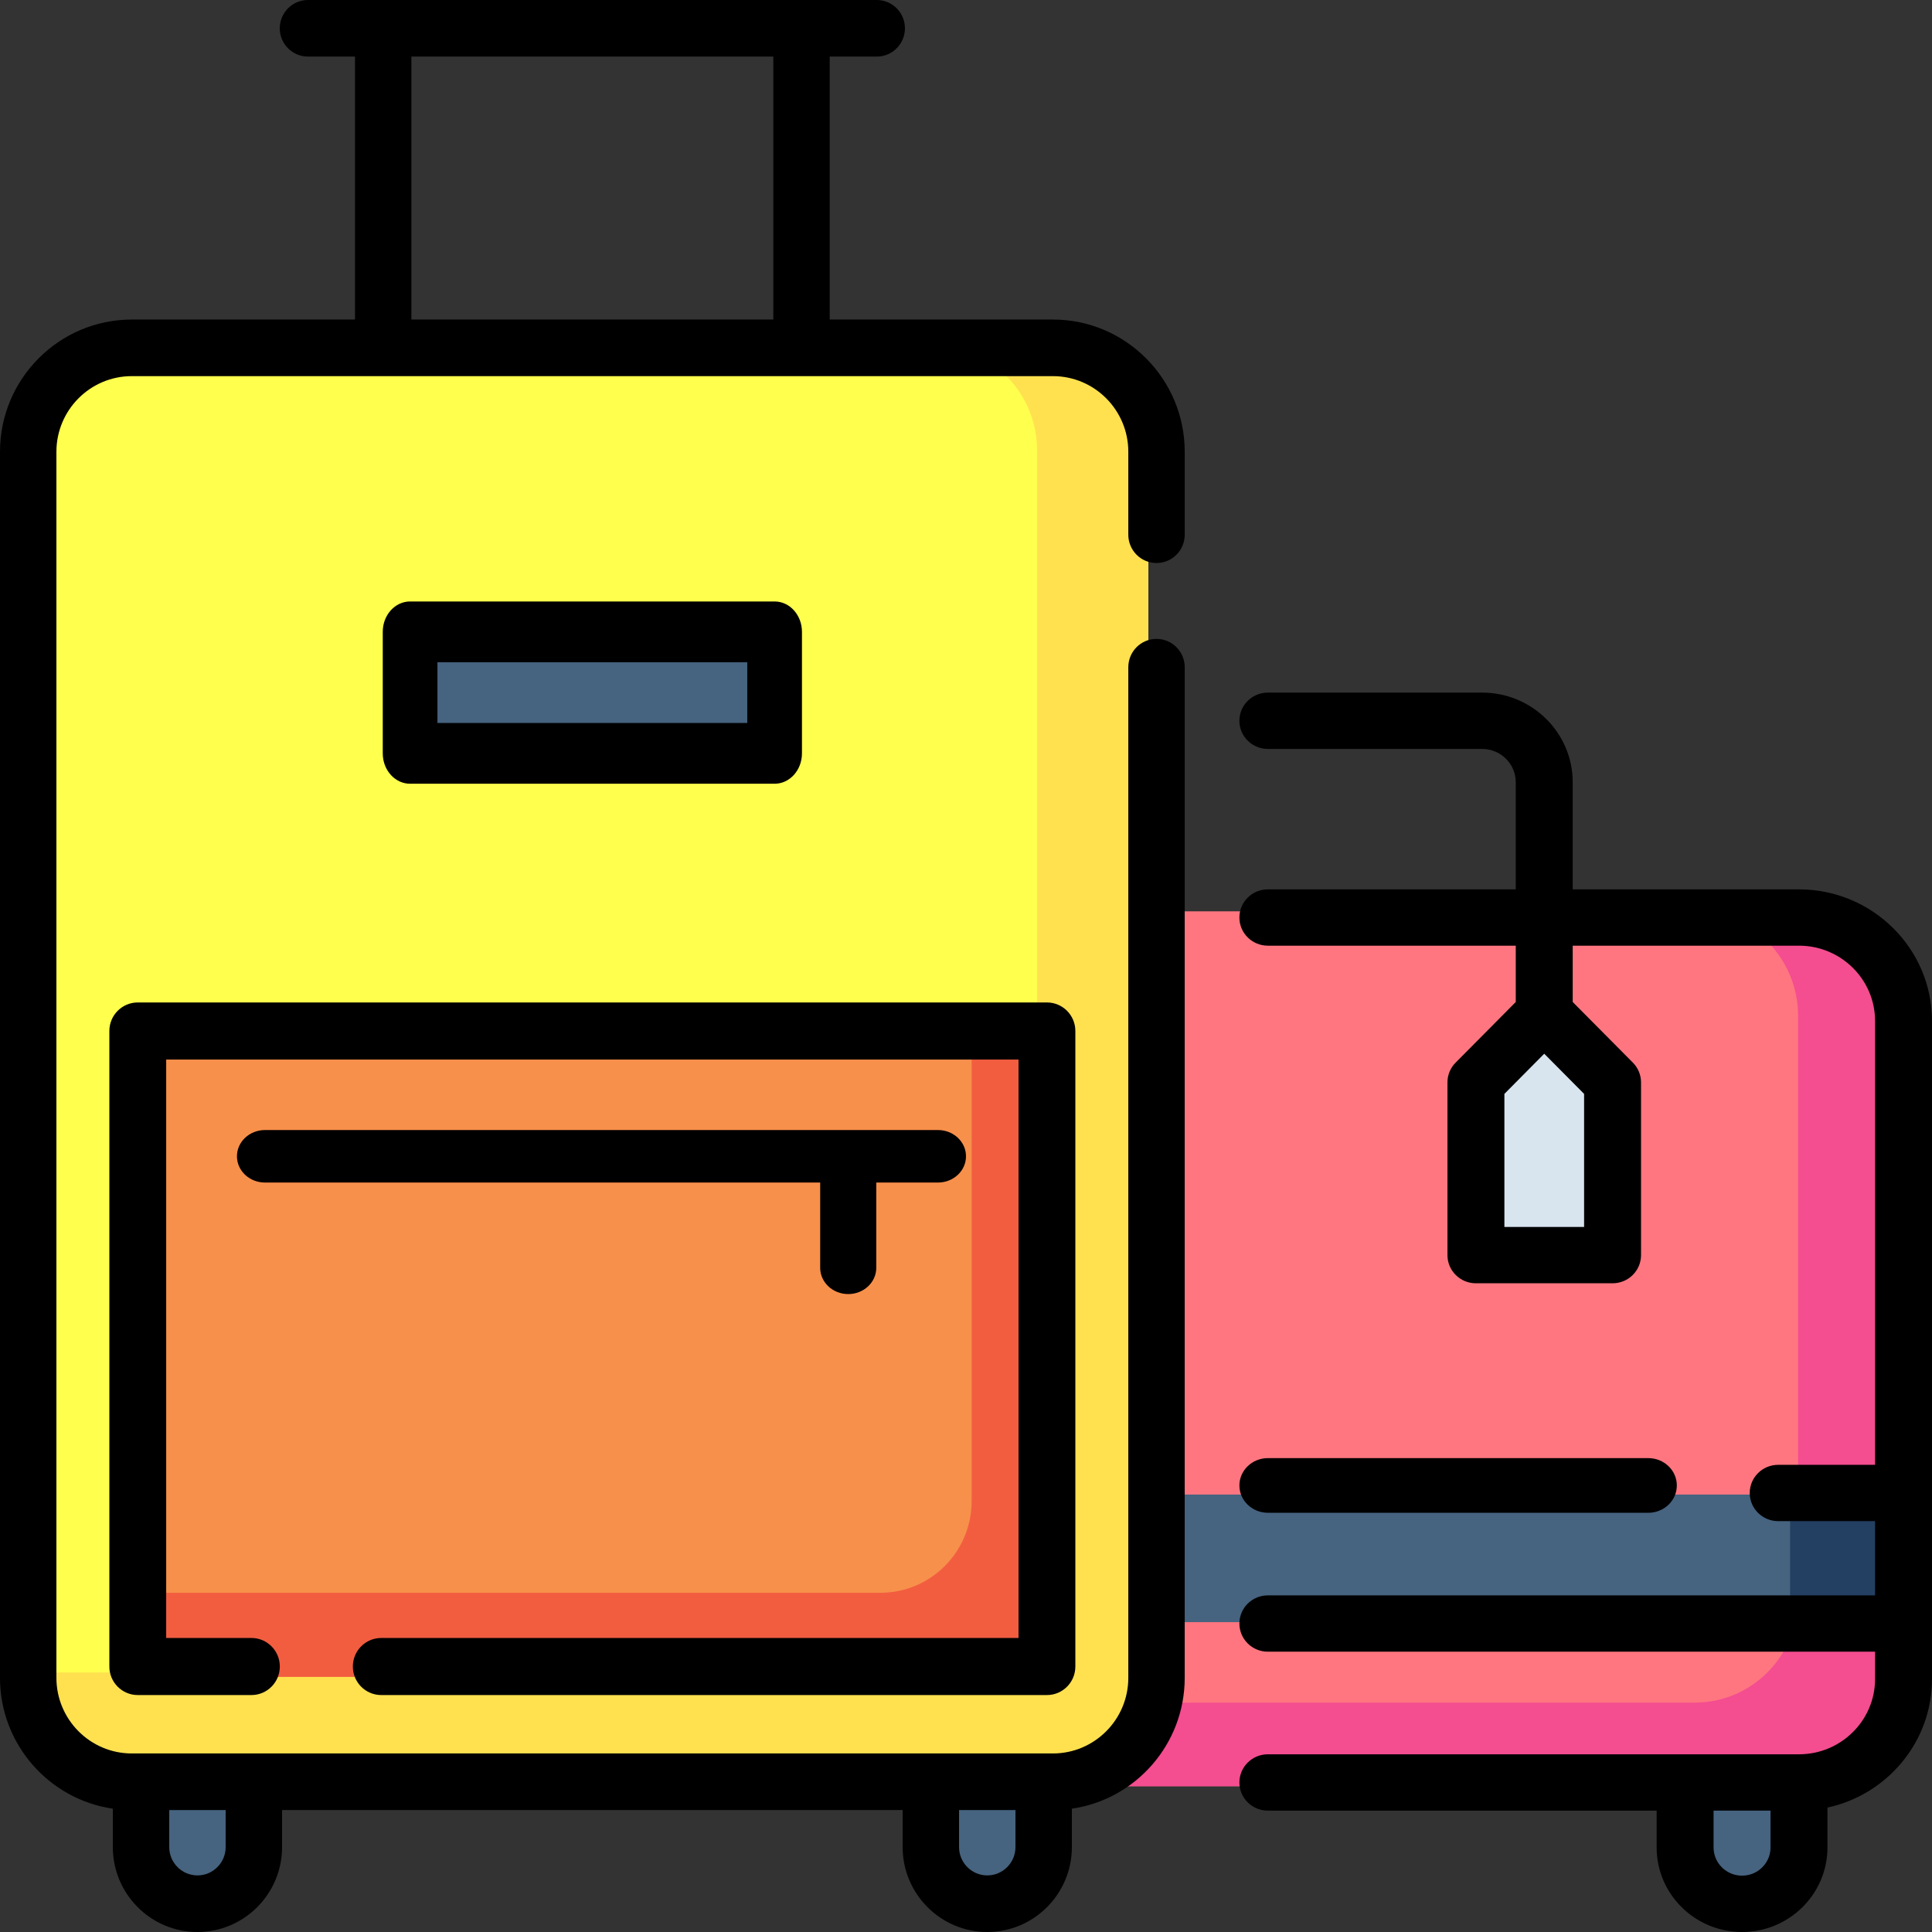 <svg width="106" height="106" viewBox="0 0 106 106" fill="none" xmlns="http://www.w3.org/2000/svg">
<rect x="0" y="0" width="106" height="106" fill="#333333" stroke="none"/>
<path d="M104 55.738V92.26C104 95.43 101.464 98 98.337 98H49V50H98.337C101.464 50 104 52.57 104 55.738Z" fill="#FF7680"/>
<path d="M104 55.738V92.26C104 95.43 101.464 98 98.337 98H49V93.415H92.99C96.118 93.415 98.653 90.845 98.653 87.675V55.738C98.653 52.57 96.118 50 92.99 50H98.337C101.464 50 104 52.57 104 55.738Z" fill="#F44D90"/>
<path d="M55 82H104V89H55V82Z" fill="#46637F"/>
<path d="M104 82V89H98C98.142 88.537 98.216 88.049 98.216 87.546V82H104Z" fill="#234063"/>
<path d="M8 101.215C8 102.753 9.343 104 11 104C12.657 104 14 102.753 14 101.215V98H8V101.215Z" fill="#46637F"/>
<path d="M51 98V101.215C51 102.753 52.567 104 54.5 104C56.433 104 58 102.753 58 101.215V98H51Z" fill="#46637F"/>
<path d="M98 98H93V101.215C93 102.753 94.119 104 95.5 104C96.881 104 98 102.753 98 101.215V98Z" fill="#46637F"/>
<path d="M63 24.725V92.275C63 95.437 60.493 98 57.4 98H7.6C4.507 98 2 95.437 2 92.275V24.725C2 21.563 4.507 19 7.6 19H57.4C60.493 19 63 21.563 63 24.725Z" fill="#FFFF4D"/>
<path d="M63 24.725V92.275C63 95.437 60.493 98 57.4 98H7.6C4.507 98 2 95.437 2 92.275V91.763H51.3C54.393 91.763 56.9 89.2 56.9 86.038V24.725C56.9 21.563 54.393 19 51.3 19H57.4C60.493 19 63 21.563 63 24.725Z" fill="#FFE150"/>
<path d="M8 57H58V92H8V57Z" fill="#F7904B"/>
<path d="M58 57V92H8V87.389H48.302C51.069 87.389 53.31 85.134 53.31 82.351V57H58Z" fill="#F25D40"/>
<path d="M23 34H43V41H23V34Z" fill="#46637F"/>
<path d="M88 58.705V68H81V58.705L84.5 55L88 58.705Z" fill="#D8E5EF"/>
<path d="M57.77 17.532H45.523V3.105H48.102C48.957 3.105 49.65 2.41 49.65 1.553C49.65 0.695 48.957 0 48.102 0H16.898C16.043 0 15.35 0.695 15.35 1.553C15.35 2.41 16.043 3.105 16.898 3.105H19.477V17.532H7.23C3.243 17.532 0 20.786 0 24.786V92.055C0 95.7 2.695 98.727 6.19 99.234V101.342C6.19 103.91 8.273 106 10.833 106C13.393 106 15.476 103.91 15.476 101.342V99.309H49.524V101.342C49.524 103.91 51.606 106 54.167 106C56.727 106 58.809 103.91 58.809 101.342V99.234C62.306 98.727 65 95.7 65 92.055V36.606C65 35.748 64.307 35.053 63.452 35.053C62.597 35.053 61.905 35.748 61.905 36.606V92.055C61.905 94.342 60.05 96.204 57.77 96.204H7.23C4.95 96.204 3.095 94.342 3.095 92.055V24.786C3.095 22.498 4.95 20.637 7.23 20.637H57.77C60.05 20.637 61.905 22.498 61.905 24.786V29.337C61.905 30.195 62.597 30.89 63.452 30.89C64.307 30.89 65 30.195 65 29.337V24.786C65 20.786 61.756 17.532 57.77 17.532ZM55.714 99.309V101.342C55.714 102.198 55.02 102.895 54.166 102.895C53.313 102.895 52.619 102.198 52.619 101.342V99.309H55.714ZM12.381 99.309V101.342C12.381 102.198 11.687 102.895 10.833 102.895C9.98 102.895 9.286 102.198 9.286 101.342V99.309H12.381ZM22.572 3.105H42.428V17.532H22.572V3.105Z" fill="black"/>
<path d="M20.918 93H57.441C58.302 93 59 92.299 59 91.434V56.566C59 55.701 58.302 55 57.441 55H7.559C6.698 55 6 55.701 6 56.566V91.434C6 92.299 6.698 93 7.559 93H13.794C14.655 93 15.353 92.299 15.353 91.434C15.353 90.569 14.655 89.868 13.794 89.868H9.118V58.132H55.882V89.868H20.918C20.057 89.868 19.359 90.569 19.359 91.434C19.359 92.299 20.057 93 20.918 93Z" fill="black"/>
<path d="M46.538 71C47.388 71 48.077 70.355 48.077 69.56V64.881H51.462C52.311 64.881 53 64.236 53 63.44C53 62.645 52.311 62 51.462 62H14.539C13.689 62 13 62.645 13 63.44C13 64.236 13.689 64.881 14.539 64.881H45V69.56C45 70.355 45.689 71 46.538 71Z" fill="black"/>
<path d="M42.5 43C43.328 43 44 42.254 44 41.333V34.667C44 33.746 43.328 33 42.5 33H22.5C21.672 33 21 33.746 21 34.667V41.333C21 42.254 21.672 43 22.5 43H42.5ZM24 36.333H41V39.667H24V36.333Z" fill="black"/>
<path d="M98.702 48.795H86.287V42.916C86.287 40.205 84.059 38 81.319 38H69.562C68.699 38 68 38.692 68 39.545C68 40.399 68.699 41.091 69.562 41.091H81.319C82.336 41.091 83.163 41.91 83.163 42.916V48.795H69.562C68.699 48.795 68 49.487 68 50.34C68 51.194 68.699 51.885 69.562 51.885H83.163V54.975L79.862 58.302C79.575 58.591 79.415 58.98 79.415 59.385V68.863C79.415 69.716 80.114 70.408 80.977 70.408H88.474C89.337 70.408 90.036 69.716 90.036 68.863V59.385C90.036 58.98 89.876 58.591 89.589 58.302L86.287 54.975V51.885H98.702C101.004 51.885 102.876 53.737 102.876 56.014V80.368H97.562C96.699 80.368 96 81.059 96 81.913C96 82.766 96.699 83.458 97.562 83.458H102.876V87.531H69.562C68.699 87.531 68 88.222 68 89.076C68 89.929 68.699 90.621 69.562 90.621H102.876V92.121C102.876 94.398 101.004 96.25 98.702 96.25H69.562C68.699 96.25 68 96.942 68 97.796C68 98.649 68.699 99.341 69.562 99.341H90.892V101.364C90.892 103.92 92.995 106 95.579 106C98.162 106 100.264 103.92 100.264 101.364V99.174C103.54 98.465 106 95.572 106 92.121V56.014C106 52.033 102.726 48.795 98.702 48.795ZM86.912 67.317H82.539V60.017L84.725 57.813L86.912 60.017V67.317ZM97.141 101.364C97.141 102.216 96.44 102.909 95.579 102.909C94.717 102.909 94.016 102.216 94.016 101.364V99.341H97.141V101.364Z" fill="black"/>
<path d="M69.568 83H90.432C91.298 83 92 82.328 92 81.5C92 80.672 91.298 80 90.432 80H69.568C68.702 80 68 80.672 68 81.5C68 82.328 68.702 83 69.568 83Z" fill="black"/>
</svg>
